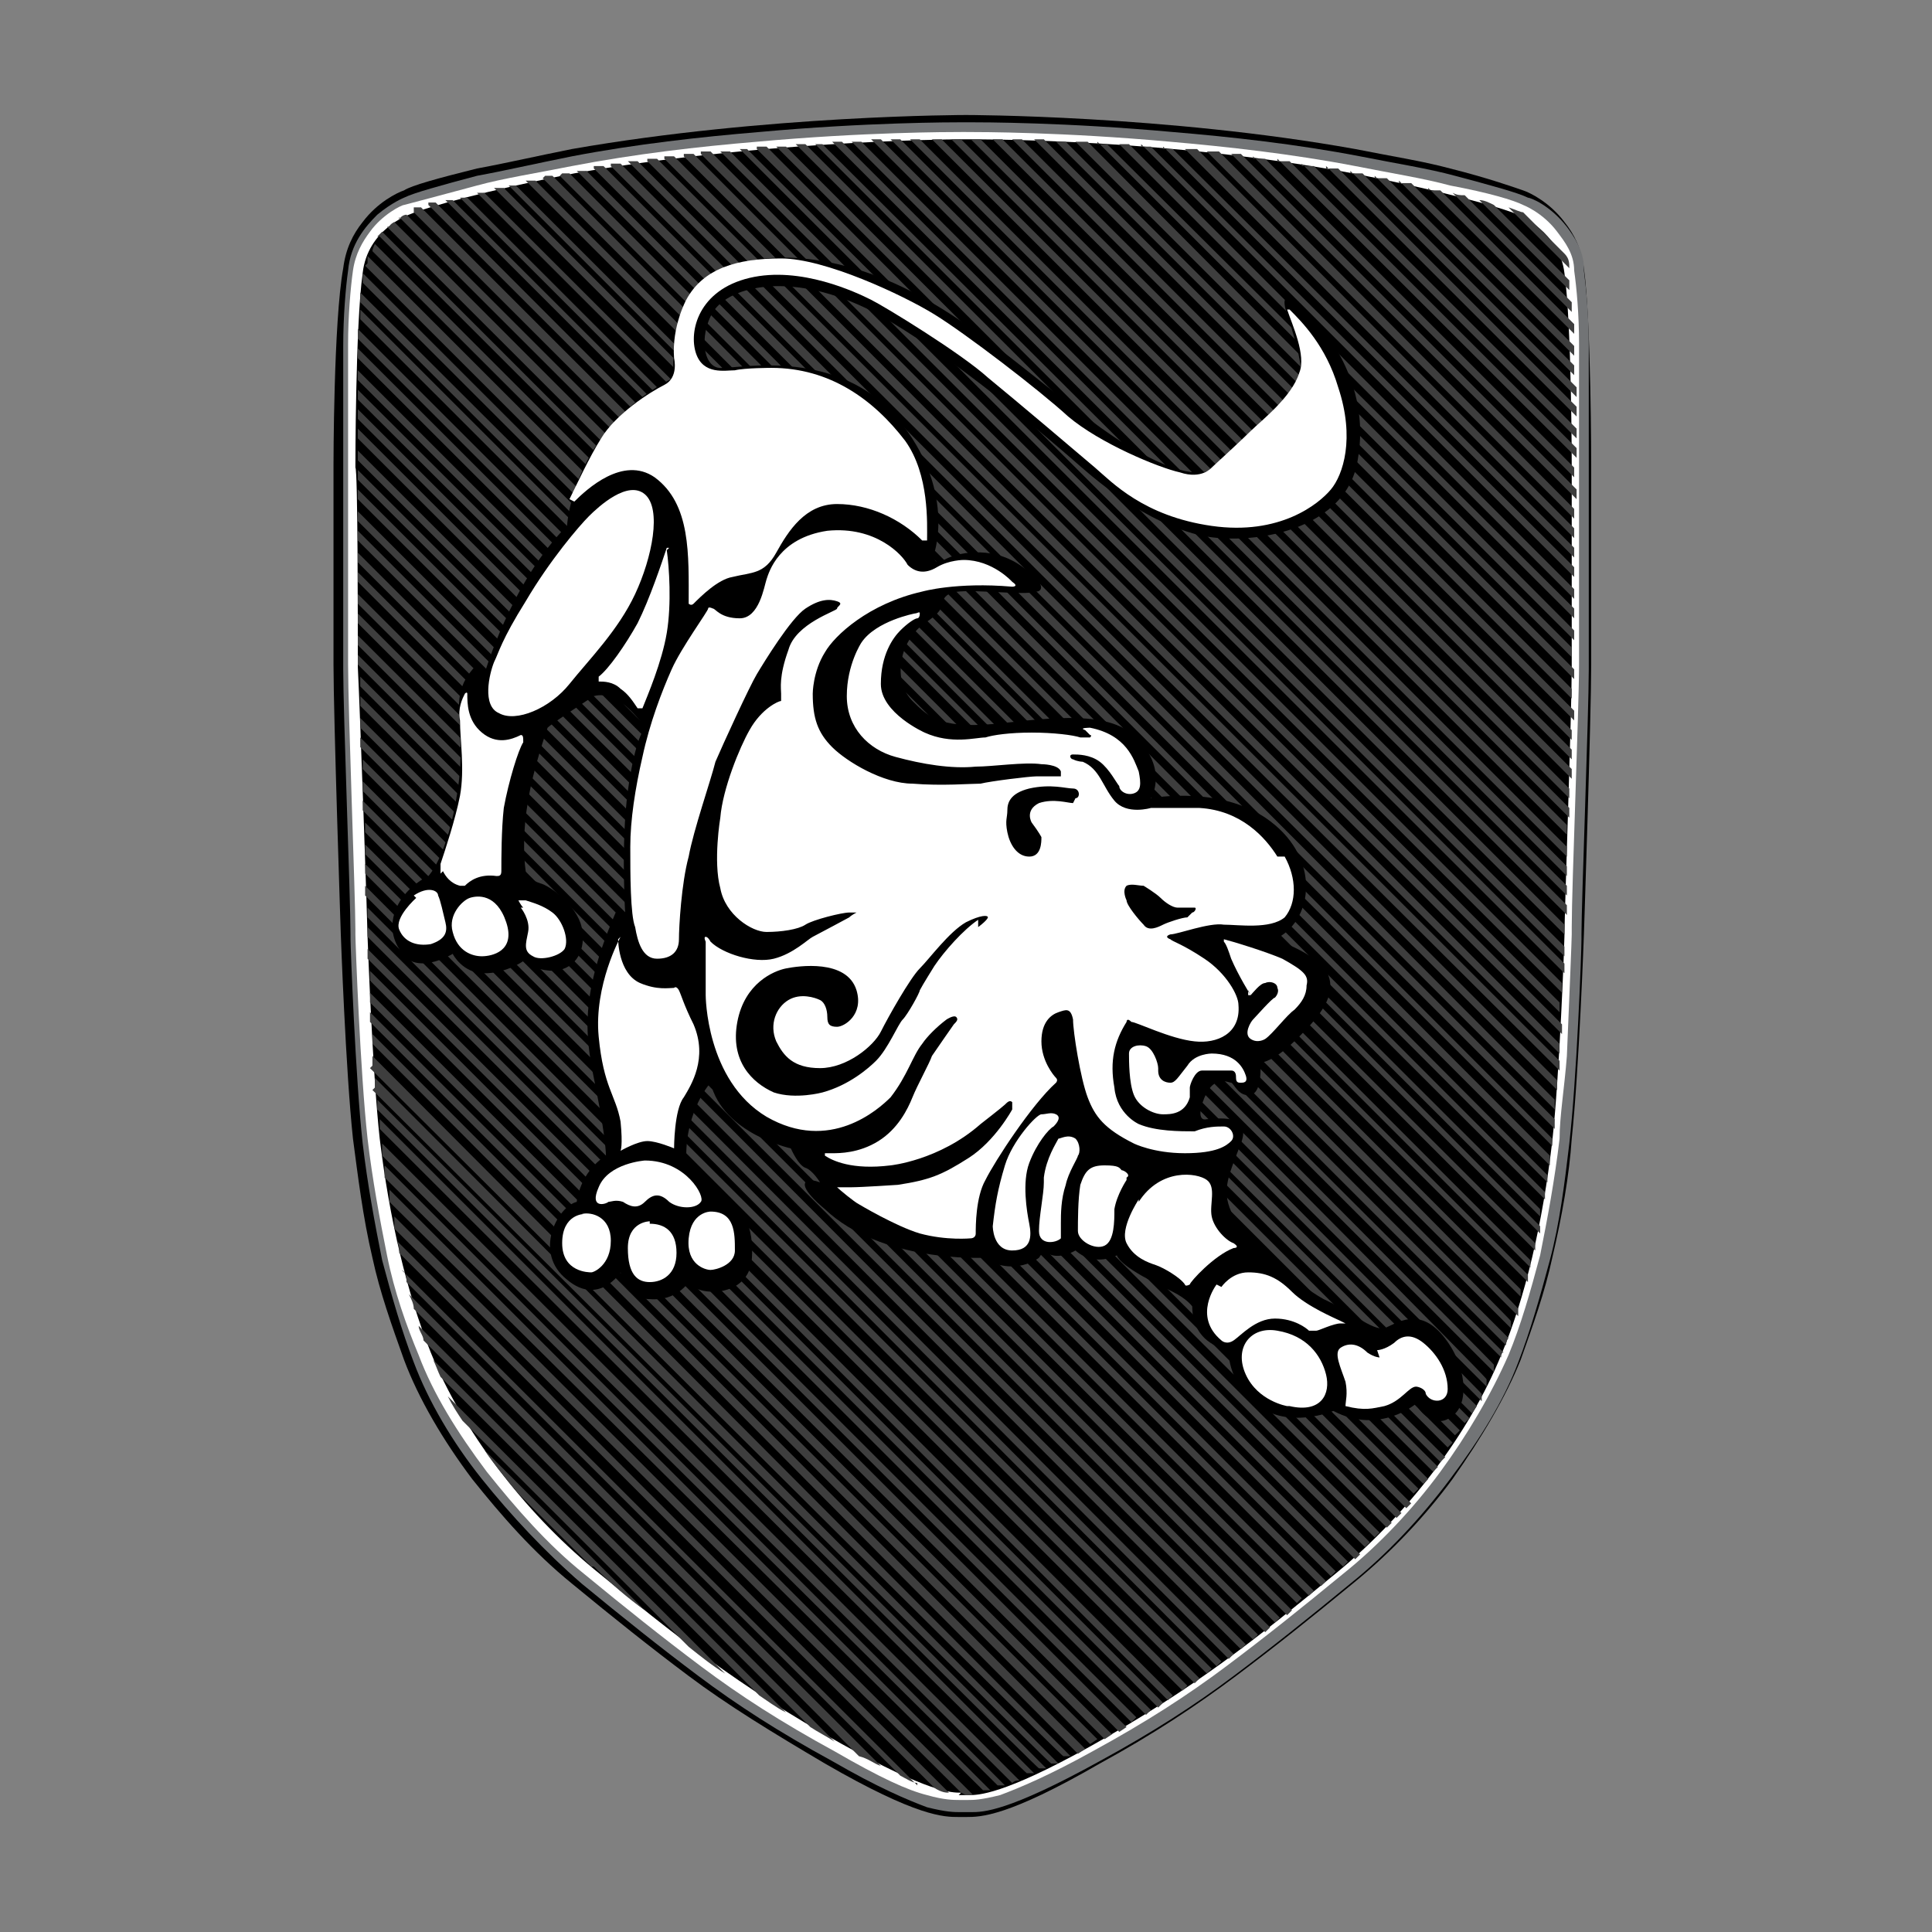 <svg width="168" height="168" viewBox="0 0 168 168" fill="none" xmlns="http://www.w3.org/2000/svg">
<rect x="0" y="0" width="168" height="168" fill="#808080" stroke="none"/>
<g clip-path="url(#clip0_2427_322)">
<path fill-rule="evenodd" clip-rule="evenodd" d="M84 158C85.269 158 87.596 158 95.635 153.349C100.288 150.811 104.096 148.274 107.481 145.737C110.865 143.2 114.038 140.663 117.635 137.703C121.019 134.954 123.981 131.783 126.308 128.611C128.846 125.017 130.962 121.423 132.231 118.251C133.288 115.291 134.346 112.331 134.981 109.371C135.827 105.777 136.462 102.183 136.673 99.011C137.308 93.091 137.731 81.251 137.731 81.251C137.731 81.251 138.365 62.223 138.365 57.783C138.365 53.554 138.365 40.446 138.365 40.446C138.365 40.446 138.365 27.971 137.731 23.32C137.519 21.629 136.885 20.36 136.038 19.303C134.769 17.611 133.077 16.766 132.442 16.554C131.808 16.343 129.481 15.497 126.096 14.651C123.769 14.017 121.019 13.594 117.846 12.96C101.346 10 84 10 84 10C84 10 66.654 10 49.731 12.96C46.558 13.594 43.808 14.229 41.481 14.651C38.096 15.497 35.769 16.131 35.135 16.554C34.5 16.766 32.808 17.611 31.538 19.303C30.692 20.36 30.058 21.629 29.846 23.32C29 27.971 29 40.446 29 40.446C29 40.446 29 53.554 29 57.783C29 62.223 29.635 81.251 29.635 81.251C29.635 81.251 30.058 93.091 30.692 99.011C31.115 102.183 31.538 105.777 32.385 109.371C33.019 112.331 34.077 115.291 35.135 118.251C36.404 121.634 38.519 125.229 41.058 128.611C43.596 131.783 46.346 134.954 49.731 137.703C53.327 140.663 56.5 143.2 59.885 145.737C63.269 148.274 67.077 150.6 71.731 153.349C79.769 158 82.096 158 83.365 158H83.577H84Z" fill="black"/>
<path fill-rule="evenodd" clip-rule="evenodd" d="M137.731 23.32C137.731 21.84 136.885 20.571 136.25 19.726C134.769 17.823 133.077 17.189 132.865 17.189C132.019 16.766 129.692 16.131 126.519 15.286C124.192 14.651 121.442 14.229 118.269 13.594C112.769 12.537 107.058 11.903 101.981 11.48C92.673 10.634 85.481 10.634 84.212 10.634H83.788C82.731 10.634 75.327 10.634 66.019 11.48C60.942 11.903 55.231 12.537 49.731 13.594C46.558 14.229 43.808 14.863 41.481 15.286C38.308 16.131 35.981 16.766 35.135 17.189C35.135 17.189 34.077 17.611 32.808 18.669C31.75 19.726 30.481 21.206 30.269 23.531C30.058 25.011 29.846 27.549 29.846 30.086C29.846 35.16 29.846 40.657 29.846 40.869V41.291C29.846 43.617 29.846 54.4 29.846 58.206C29.846 62.011 30.481 78.291 30.481 81.251V81.674C30.481 82.309 30.904 93.726 31.538 99.434C31.962 103.029 32.596 106.411 33.231 109.583C34.077 112.754 34.923 115.714 35.981 118.463C37.25 121.846 39.365 125.44 41.904 128.611C44.442 131.783 47.404 134.954 50.577 137.703C54.173 140.663 57.346 143.2 60.731 145.737C64.115 148.274 67.712 150.6 72.365 153.137C76.385 155.463 78.923 156.52 80.615 157.154C82.308 157.577 82.942 157.577 83.577 157.577H84.423C85.481 157.577 87.596 157.577 95.635 153.137C100.288 150.6 103.885 148.274 107.269 145.737C110.654 143.2 113.827 140.663 117.423 137.703C120.596 135.166 123.558 131.994 126.096 128.611C128.635 125.229 130.75 121.846 132.019 118.463C133.077 115.714 133.923 112.754 134.769 109.583C135.615 106.411 136.038 103.029 136.462 99.434C137.096 93.937 137.519 82.943 137.519 81.674V81.251C137.519 78.503 138.154 62.011 138.154 58.206V51.651V40.869C138.154 40.869 138.154 35.16 138.154 30.086C138.154 27.549 137.942 25.223 137.731 23.531V23.32Z" fill="#727476"/>
<path fill-rule="evenodd" clip-rule="evenodd" d="M136.885 23.531C136.885 22.051 136.039 20.994 135.404 20.149C134.135 18.457 132.442 17.823 132.442 17.823C131.596 17.4 129.481 16.766 126.096 16.131C123.769 15.497 121.019 15.074 117.846 14.44C112.346 13.383 106.635 12.749 101.769 12.326C92.462 11.48 85.269 11.48 84 11.48H83.577C82.519 11.48 75.115 11.48 65.808 12.326C60.731 12.749 55.231 13.383 49.731 14.44C46.558 15.074 43.808 15.497 41.481 16.131C38.308 16.977 35.981 17.611 35.135 17.823C34.923 17.823 33.231 18.669 32.173 20.149C31.538 20.994 30.904 22.051 30.692 23.531C30.481 25.011 30.269 27.549 30.269 29.874C30.269 34.949 30.269 40.446 30.269 40.446C30.269 41.503 30.269 53.554 30.269 57.783C30.269 61.8 30.904 78.08 30.904 80.829V81.251C30.904 81.886 31.327 93.303 31.962 99.011C32.385 102.606 33.019 105.989 33.654 109.16C34.288 112.331 35.346 115.291 36.404 117.829C37.673 121.211 39.788 124.594 42.327 127.977C44.865 131.149 47.615 134.32 50.788 136.857C54.385 139.817 57.558 142.354 60.942 144.891C64.327 147.429 67.923 149.754 72.577 152.291C76.596 154.617 78.923 155.674 80.615 156.097C82.096 156.52 82.942 156.52 83.365 156.52H84.212C84.635 156.52 85.269 156.52 86.962 156.097C88.654 155.463 91.192 154.406 95 152.291C99.654 149.754 103.25 147.429 106.635 144.891C110.019 142.354 113.192 139.817 116.789 136.857C119.962 134.32 122.923 131.149 125.25 127.977C127.577 124.806 129.692 121.211 131.173 117.829C132.231 115.291 133.077 112.331 133.923 109.16C134.558 105.989 135.192 102.606 135.615 99.011C135.615 97.109 136.039 94.571 136.25 91.823C136.462 86.749 136.673 81.674 136.673 81.251V80.617C136.673 77.023 137.308 61.589 137.308 57.783C137.308 55.669 137.308 51.863 137.308 48.057V40.446C137.308 40.446 137.308 34.737 137.308 29.874C137.308 27.337 137.096 25.011 136.885 23.531Z" fill="white"/>
<path fill-rule="evenodd" clip-rule="evenodd" d="M83.577 155.886C82.731 155.886 80.827 155.886 73.212 151.657C64.115 146.583 58.615 142.143 51.635 136.434C45.5 131.36 40.212 124.383 37.462 117.617C35.346 112.331 33.865 105.989 33.019 99.011C32.385 93.303 31.962 81.463 31.962 81.463C31.962 80.617 31.327 62.223 31.115 57.994C31.115 53.766 31.115 40.869 30.904 40.657C30.904 40.657 30.904 28.183 31.538 23.743C31.962 19.937 35.558 18.669 35.558 18.669C37.038 18.034 42.327 16.554 49.942 15.074C65.596 12.326 81.885 12.114 83.577 12.114H84C85.904 12.114 101.981 12.114 117.635 15.074C125.25 16.554 130.538 18.034 132.019 18.669C132.019 18.669 135.615 20.149 136.038 23.743C136.673 28.183 136.673 40.657 136.673 40.657C136.673 42.771 136.673 53.977 136.673 57.994C136.673 62.011 136.038 79.349 136.038 81.463C136.038 81.886 135.615 93.514 134.981 99.223C134.135 106.411 132.654 112.754 130.538 117.829C127.788 124.594 122.5 131.571 116.365 136.646C109.173 142.566 103.885 146.794 94.788 151.869C87.173 156.097 85.058 156.097 84.212 156.097H83.365L83.577 155.886Z" fill="black"/>
<path fill-rule="evenodd" clip-rule="evenodd" d="M128.635 17.4C129.058 17.4 129.481 17.611 129.904 17.823L136.462 24.377C136.462 24.589 136.462 25.011 136.462 25.223L128.423 17.189L128.635 17.4ZM126.308 16.766L136.673 27.126V26.28L127.365 16.977C126.942 16.977 126.731 16.977 126.308 16.766ZM123.981 16.131L136.885 29.029V28.183L125.25 16.554H124.192C124.192 16.413 124.192 16.343 124.192 16.343L123.981 16.131ZM121.654 15.709L136.885 30.931V30.086L122.712 15.92H121.654C121.654 15.709 121.654 15.709 121.654 15.709ZM119.538 15.286L136.885 32.623V31.777L120.596 15.497H119.538V15.286ZM117.423 14.863L137.096 34.526V33.68L118.481 15.074H118.058H117.423V14.863ZM115.308 14.44L137.096 36.217V35.371L116.365 14.651H115.308V14.44ZM113.192 14.229L137.096 38.12V37.274L114.25 14.44H113.192V14.229ZM111.077 13.806L137.096 39.811V38.966L112.135 14.017H111.077V13.806ZM108.962 13.594L136.885 41.503V40.657L110.019 13.806H108.962V13.594ZM107.058 13.383L137.096 43.406V42.56L107.904 13.383H106.846H107.058ZM104.942 13.171L136.885 45.097V44.251L106 13.171H104.942ZM103.038 12.96L136.885 46.789V45.943L104.096 12.96H103.038ZM101.135 12.749L136.885 48.48V47.634L101.981 12.96H101.135V12.749ZM99.231 12.537L136.885 50.171V49.326L100.077 12.749H99.231V12.537ZM97.327 12.537L136.885 52.074V51.229L98.173 12.537H97.327ZM95.423 12.326L136.885 53.766V52.92L96.269 12.537H95.423V12.326ZM93.519 12.326L136.885 55.669V54.823L94.577 12.326H93.731H93.519ZM91.615 12.114L136.673 57.149V56.303L92.673 12.326H91.827L91.615 12.114ZM89.923 12.114L136.885 59.051V58.206L90.769 12.114H89.923ZM88.019 12.114L136.673 60.743V59.897L88.865 12.114H88.019ZM86.327 12.114L136.885 62.646V61.8L87.173 12.114H86.327ZM84.423 12.114L136.673 64.337V63.491L85.269 12.114H84.423ZM82.731 12.114L136.673 66.029V65.183L83.577 12.114H82.731ZM81.038 12.114L136.673 67.72V66.874L81.885 12.114H81.038ZM79.135 12.114L136.462 69.411V68.566L79.981 12.114H79.135ZM77.442 12.114L136.462 71.103V70.257L78.288 12.114H77.442ZM75.75 12.114L136.25 72.583V71.737L76.596 12.114H75.75ZM74.058 12.326L136.25 74.486V73.64L74.904 12.326H74.058ZM72.365 12.326L136.25 76.177V75.331L73.212 12.326H72.365ZM70.885 12.537L136.25 77.869V77.023L71.519 12.537H70.673H70.885ZM69.192 12.537L136.25 79.56V78.714L70.038 12.537H69.192ZM67.5 12.749L136.038 81.251V80.406L68.346 12.749H67.5ZM65.808 12.96L136.038 83.154V82.309L66.654 12.749H65.808V12.96ZM64.327 12.96L136.038 84.634V83.789L64.962 12.96H64.115H64.327ZM62.635 13.171L135.827 86.326V85.48L63.481 13.171H62.635ZM60.942 13.383L135.615 88.017V87.171L61.788 13.171H60.942V13.383ZM59.462 13.594L135.827 89.92V89.074L60.308 13.383H59.462V13.594ZM57.769 13.806L135.615 91.611V90.766L58.615 13.594H57.769V13.806ZM56.288 14.017L135.615 93.091V92.246L57.135 13.806H56.288V14.017ZM54.808 14.229L135.404 94.783V93.937L55.442 14.017H54.596L54.808 14.229ZM53.115 14.44L135.192 96.474V95.629L53.962 14.229H53.115V14.44ZM51.635 14.651L135.192 98.166V97.32L52.481 14.44H51.635V14.651ZM50.154 14.863L134.981 99.646V99.011L51 14.863H50.154ZM48.673 15.286L134.769 101.337V100.491L49.519 15.074H48.885L48.673 15.286ZM47.192 15.497L134.558 102.817V102.183L48.038 15.286H47.404L47.192 15.497ZM45.712 15.709L134.346 104.297V103.663L46.558 15.709H45.923H45.712ZM44.231 16.131L133.923 105.777V105.143L44.865 16.131H44.231ZM42.962 16.343L133.923 107.257V106.623L43.808 16.343H43.173H42.962ZM41.481 16.766L133.5 108.737V108.103L42.115 16.766H41.481ZM40 17.189L133.077 110.217V109.583L40.635 17.189H40ZM38.731 17.4L132.865 111.486V110.851L39.365 17.4H38.731ZM37.25 17.823L132.231 112.754V112.12L37.885 17.611H37.25V17.823ZM35.981 18.457L132.019 114.446V113.811C132.231 113.6 36.615 18.034 36.615 18.034C36.404 18.034 36.192 18.034 35.981 18.034V18.457ZM34.712 18.88L131.385 115.503V114.869C131.596 114.869 35.346 18.669 35.346 18.669C35.346 18.669 34.923 18.669 34.712 19.091V18.88ZM33.654 19.726L130.962 116.983C130.962 116.983 130.962 116.56 131.173 116.349L34.288 19.303C34.288 19.303 33.865 19.514 33.865 19.726H33.654ZM33.019 20.571L130.538 118.04V117.617H130.75L33.231 20.149C33.231 20.149 33.019 20.36 32.808 20.571H33.019ZM32.173 21.629L129.904 119.309V118.674C130.115 118.674 32.596 21.206 32.596 21.206C32.596 21.206 32.385 21.629 32.385 21.84L32.173 21.629ZM31.75 23.109L129.269 120.577V119.943C129.692 119.943 31.962 22.263 31.962 22.263C31.962 22.263 31.962 22.686 31.962 22.897L31.75 23.109ZM31.538 24.589L128.846 121.846V121.211C129.058 121.211 31.538 23.743 31.538 23.743C31.538 23.954 31.538 24.166 31.538 24.589ZM31.327 26.28V25.434L128.423 122.269L128 122.903L31.327 26.28ZM31.327 27.76V26.914L127.788 123.326L127.365 123.749L31.327 27.76ZM31.115 29.451V28.606L126.942 124.383L126.519 124.806L31.115 29.451ZM31.115 31.143V30.297L126.308 125.44L125.885 125.863L31.115 31.143ZM31.115 33.046V32.2L125.673 126.709L125.25 127.131L31.115 33.046ZM31.115 34.737V33.891L125.038 127.554L124.615 127.977L31.115 34.737ZM31.115 36.429V35.583L124.192 128.611L123.769 129.034L31.115 36.429ZM31.115 38.12V37.274L123.346 129.457L122.923 129.88L31.115 38.12ZM31.115 40.023V39.177L122.712 130.726L122.288 131.149L31.115 40.023ZM31.115 41.714V40.869L121.865 131.571L121.442 131.994L31.115 41.714ZM31.115 43.406V42.56L121.019 132.417L120.596 132.84L31.115 43.406ZM31.115 45.309V44.463L119.962 133.263L119.538 133.686L31.115 45.309ZM31.115 47V46.154L119.115 134.109L118.692 134.531L31.115 47ZM31.115 48.903V48.057L118.269 135.166L117.846 135.589L31.115 48.903ZM31.115 50.594V49.749L117.212 135.8L116.788 136.223L31.115 50.594ZM31.115 52.497V51.651L116.154 136.646L115.731 137.069L31.115 52.497ZM31.115 54.189V53.343L115.308 137.491L114.885 137.914L31.115 54.189ZM31.115 56.091V55.246L114.25 138.337L113.827 138.76L31.115 56.091ZM31.115 57.783V56.937L113.192 138.971L112.769 139.394L31.115 57.783ZM31.327 59.686V58.84L112.346 140.029L111.923 140.451L31.327 59.686ZM31.327 61.377V60.531L111.288 140.663L110.865 141.086L31.327 61.377ZM31.327 63.28V62.434L110.442 141.509L110.019 141.931L31.327 63.28ZM31.327 64.971V64.126L109.385 142.143L108.962 142.566L31.327 64.971ZM31.538 66.874V66.029L108.327 142.989L107.904 143.411L31.538 66.874ZM31.538 68.777V67.931L107.269 143.834L106.846 144.257L31.538 68.777ZM31.538 70.469V69.623L106.212 144.469L105.788 144.891L31.538 70.469ZM31.75 72.371V71.526L105.365 145.103L104.942 145.526L31.75 72.371ZM31.75 74.274V73.429L104.308 145.949L103.885 146.371L31.75 74.274ZM31.75 75.966V75.12L103.25 146.583L102.827 147.006L31.75 75.966ZM31.75 77.869V77.023L101.981 147.429L101.558 147.851L31.75 77.869ZM31.962 79.771V78.926L101.135 148.063L100.712 148.486L31.962 79.771ZM31.962 81.463C31.962 81.251 31.962 80.617 31.962 80.617L100.077 148.697L99.654 149.12L31.962 81.463ZM31.962 83.366V82.52L98.808 149.331L98.385 149.754L31.962 83.366ZM32.173 85.269V84.423L97.962 150.177L97.327 150.6L32.173 85.269ZM32.173 87.171V86.326L96.692 150.811L96.058 151.234L32.173 87.171ZM32.173 88.863V88.017L95.423 151.234L94.788 151.657L32.173 88.863ZM32.385 90.766V89.92L94.365 152.08L93.731 152.503L32.385 90.766ZM32.385 92.669V91.823L93.096 152.714H92.462C92.462 152.926 32.173 92.88 32.173 92.88L32.385 92.669ZM32.596 94.571V93.726L92.038 153.349H91.404C91.404 153.56 32.385 94.783 32.385 94.783L32.596 94.571ZM32.808 96.474V95.629L90.981 153.771H90.346C90.346 153.983 32.808 96.474 32.808 96.474ZM33.019 98.377V97.32L89.923 154.194H89.288C89.288 154.406 33.019 98.166 33.019 98.166V98.377ZM33.231 100.491C33.231 100.069 33.231 99.857 33.231 99.434L88.654 154.829C88.442 154.829 88.231 154.829 88.019 155.04L33.231 100.491ZM33.442 102.394C33.442 101.971 33.442 101.76 33.442 101.337L87.385 155.251C87.173 155.251 86.962 155.251 86.75 155.251L33.442 102.394ZM33.865 104.509C33.865 104.086 33.865 103.874 33.865 103.451L86.115 155.674C85.904 155.674 85.692 155.674 85.481 155.674L33.865 104.509ZM56.077 140.029L42.115 126.074C42.962 127.343 44.019 128.611 45.077 129.88L51.423 136.223H51.635C53.115 137.703 54.596 138.971 56.077 140.029ZM63.058 145.526C62 144.891 60.942 144.046 59.885 143.2L40.212 123.537C39.788 122.903 39.365 122.269 38.942 121.423L62.846 145.314L63.058 145.526ZM68.346 148.909C67.5 148.486 66.654 147.851 66.019 147.429L38.308 119.731C38.096 119.309 37.885 118.674 37.673 118.251L68.346 148.909ZM72.577 151.446C71.942 151.023 71.096 150.6 70.462 150.177L36.827 116.56C36.827 116.137 36.404 115.714 36.404 115.291L72.577 151.446ZM76.596 153.56C75.962 153.349 75.538 152.926 74.692 152.714L35.981 113.811C35.981 113.389 35.769 112.966 35.558 112.543L76.385 153.349L76.596 153.56ZM79.769 155.04C79.346 155.04 78.712 154.617 78.288 154.406L35.346 111.486C35.346 111.063 35.346 110.64 34.923 110.429L79.769 155.251V155.04ZM82.519 155.886C82.308 155.886 81.885 155.886 81.25 155.463L34.712 108.949C34.712 108.526 34.712 108.314 34.5 107.891L82.519 155.886ZM83.577 155.886L34.288 106.834C34.288 106.411 34.288 106.2 34.288 105.777L84.635 156.097H84L83.577 155.886ZM131.173 18.034L136.462 23.32C136.462 22.897 136.462 22.474 136.038 22.051L132.442 18.457C132.231 18.457 131.808 18.246 131.173 18.034Z" fill="#3E3E3E"/>
<path fill-rule="evenodd" clip-rule="evenodd" d="M90.346 109.371C90.346 109.371 88.231 111.063 85.481 109.371C85.481 109.371 76.596 109.794 71.731 105.143C71.731 105.143 69.615 103.451 70.038 102.817C70.25 102.394 71.308 102.817 71.308 102.817C71.308 102.817 70.673 101.76 70.038 101.549C69.404 101.337 68.769 99.857 68.769 99.857C68.769 99.857 62.846 98.589 61.788 94.149C61.788 94.149 59.673 96.474 59.673 100.491C59.673 100.491 61.154 101.971 61.788 102.817C62.423 103.663 63.058 104.509 63.481 104.72C63.904 104.72 65.596 105.777 65.385 109.371C65.173 112.966 60.519 112.754 59.885 111.486C59.885 111.486 58.827 113.177 56.5 112.966C54.173 112.966 53.962 110.64 53.962 110.64C53.962 110.64 52.058 113.6 49.308 111.274C46.346 108.949 48.462 104.931 50.154 104.509C50.154 104.509 50.365 101.971 52.692 100.491C52.692 100.491 52.692 99.011 51.846 94.783C51 90.554 50.154 87.171 53.538 79.349L54.385 79.771C54.385 79.771 53.962 73.429 54.596 68.777C55.231 64.126 56.077 63.28 56.077 63.28C56.077 63.28 53.962 59.897 51.635 60.531C51.635 60.531 48.038 62.857 47.615 63.28C47.615 63.28 46.346 66.874 45.923 69.623C45.5 71.949 45.5 74.274 45.712 75.754C45.712 75.754 45.712 76.389 46.981 76.811C47.827 77.023 50.154 78.714 50.577 80.617C51 82.52 50.154 84.211 48.25 84.423C46.981 84.423 45.923 84 45.5 83.577C45.5 83.577 44.019 84.634 42.115 84.634C40.212 84.634 39.365 82.943 39.365 82.943C39.365 82.943 35.981 85.057 34.712 82.52C33.231 80.194 34.712 77.446 37.25 76.177C37.25 76.177 38.942 74.486 39.788 68.777C39.788 68.777 40.212 66.24 40 63.914C40 61.589 39.365 59.897 41.481 57.783L42.115 58.629C42.115 58.629 44.442 50.594 49.308 45.731C49.308 45.731 49.731 37.274 58.615 32.834C58.615 32.834 57.769 26.703 62 23.954C66.231 21.206 73.846 22.263 80.192 25.857C86.538 29.24 93.731 36.429 98.808 39.177C103.673 41.926 105.154 41.08 106.212 40.446C106.635 40.023 112.558 34.526 112.981 33.469C113.404 32.623 112.981 30.509 111.923 27.337C110.865 24.166 113.827 27.337 114.25 27.76C114.673 28.183 119.327 33.046 118.058 40.023C117 46.577 107.692 47.634 103.673 46.366C98.596 44.886 94.577 41.08 93.096 39.811C91.615 38.543 82.942 30.931 75.962 27.126C68.981 23.531 63.481 24.8 62 27.126C60.731 29.24 61.154 32.2 62.846 31.989C64.538 31.989 73 30.297 78.077 36.429C83.154 42.56 81.25 48.057 81.25 48.057C81.25 48.057 81.038 49.326 82.096 48.691C83.154 48.057 86.115 47.423 88.654 49.114C91.192 50.806 90.558 51.44 90.135 51.44C89.077 51.863 83.365 51.017 82.519 51.651C81.462 52.286 82.731 52.709 80.404 54.189C78.077 55.88 77.654 59.263 79.346 60.954C80.827 62.434 81.885 63.491 87.385 62.857C92.885 62.223 96.904 62.011 99.019 64.337C101.558 67.086 100.077 69.411 100.077 69.411C100.077 69.411 106.635 68.143 110.865 71.737C114.885 75.12 114.038 80.194 110.865 81.674C110.865 81.674 115.096 83.154 115.519 84.846C116.154 86.537 114.885 88.229 112.981 90.131C111.077 92.034 110.231 92.246 109.596 92.457C109.596 92.457 109.808 94.994 108.75 95.206C107.692 95.417 107.269 94.149 107.058 94.149C106.846 94.149 105.788 93.514 104.942 94.994C104.308 96.263 104.096 97.531 104.942 97.32C105.577 97.32 108.962 96.686 107.904 99.434C106.846 102.183 106.212 103.451 107.058 105.354C107.904 107.469 112.769 111.697 115.096 112.966C117.423 114.023 119.327 115.714 120.385 115.503C121.442 115.08 123.346 113.6 125.462 116.137C127.577 118.674 127.788 122.057 126.308 123.114C124.827 124.383 123.346 122.691 123.135 122.057C123.135 122.057 119.962 124.806 115.942 122.691C115.942 122.691 111.923 124.383 109.173 122.057C106.635 119.943 106.846 117.406 106.846 117.406C106.846 117.406 103.673 116.983 103.673 113.6C103.673 113.6 103.25 112.966 101.981 112.331C100.712 111.697 97.538 110.217 97.115 109.16C97.115 109.16 95.212 110.217 93.519 108.737C93.519 108.737 91.827 109.794 90.769 108.737L90.346 109.371Z" fill="black"/>
<path fill-rule="evenodd" clip-rule="evenodd" d="M119.75 117.406C119.75 117.406 120.385 117.406 121.231 116.771C121.865 116.137 122.712 115.926 123.769 116.771C124.827 117.617 125.885 119.097 125.885 120.789C125.885 122.057 124.404 122.057 123.981 121.211C123.981 120.789 123.346 120.577 123.135 120.577C122.5 120.577 121.865 121.846 120.385 122.269C119.327 122.48 118.692 122.691 117 122.269C117 121.846 117.212 121.211 117 120.154C116.577 118.886 115.942 117.617 116.577 117.194C117.212 116.771 118.058 116.771 118.904 117.617C119.538 118.04 119.962 118.04 119.962 118.04L119.75 117.406Z" fill="white"/>
<path fill-rule="evenodd" clip-rule="evenodd" d="M111.923 122.269C111.923 122.269 109.385 121.846 108.327 119.52C107.269 117.194 108.75 115.291 111.077 115.714C113.615 116.137 114.885 117.829 115.308 119.52C115.731 121.211 114.885 122.903 112.135 122.269H111.923Z" fill="white"/>
<path fill-rule="evenodd" clip-rule="evenodd" d="M105.788 111.697C105.788 111.697 103.673 114.446 106.212 116.56C106.212 116.56 106.635 116.983 107.269 116.56C107.904 116.137 109.173 114.657 110.865 114.657C112.558 114.657 113.615 115.503 113.827 115.714C113.827 115.714 114.038 115.714 114.462 115.714C114.673 115.714 115.942 115.08 116.577 115.08H117C117 115.08 117 115.08 116.577 114.869C116.154 114.657 113.615 113.6 112.346 112.331C111.077 111.063 110.019 110.64 108.538 110.64C107.058 110.64 106.212 111.909 106.212 111.909L105.788 111.697Z" fill="white"/>
<path fill-rule="evenodd" clip-rule="evenodd" d="M99.019 104.297C99.019 104.297 97.327 106.834 97.962 108.103C98.596 109.371 99.865 109.794 100.5 110.006C101.135 110.217 102.615 111.063 103.038 111.697C103.038 111.697 103.038 111.909 103.461 111.697C103.461 111.486 105.577 109.16 107.269 108.526C107.269 108.526 107.904 108.526 107.269 108.103C106.635 107.891 105.577 106.834 105.365 105.777C105.154 104.72 105.788 103.24 104.942 102.606C104.096 101.971 100.923 101.549 99.019 104.509V104.297Z" fill="white"/>
<path fill-rule="evenodd" clip-rule="evenodd" d="M97.962 102.606C97.962 102.606 97.115 103.874 96.904 105.143C96.904 106.2 96.904 107.891 96.058 108.314C95.212 108.737 93.731 107.891 93.731 107.046C93.731 106.2 93.731 104.297 93.942 103.029C94.365 101.76 94.788 101.337 96.058 101.337C97.327 101.337 97.327 101.549 97.538 101.76C97.75 101.76 98.385 102.183 97.962 102.394V102.606Z" fill="white"/>
<path fill-rule="evenodd" clip-rule="evenodd" d="M90.769 102.817C90.769 103.874 90.346 105.777 90.346 107.046C90.346 108.314 91.827 108.103 92.25 107.68C92.25 107.469 92.25 107.257 92.25 106.411C92.25 105.566 92.25 104.297 92.673 103.029C92.885 101.971 93.731 100.703 93.731 100.491C93.942 100.28 93.942 99.434 93.519 99.011C92.885 98.589 92.25 99.011 92.038 99.011C91.827 99.434 90.981 100.703 90.769 102.394V102.817Z" fill="white"/>
<path fill-rule="evenodd" clip-rule="evenodd" d="M86.327 106.623C86.327 106.623 86.327 108.737 88.019 108.737C89.712 108.737 89.712 107.469 89.5 106.411C89.288 105.354 88.865 102.817 89.5 101.126C90.135 99.434 91.192 98.166 91.615 97.954C92.038 97.531 92.25 97.109 91.827 96.897C91.404 96.686 90.981 96.897 90.558 96.897C90.135 96.897 88.019 99.223 87.385 101.337C86.75 103.451 86.538 104.72 86.327 106.623Z" fill="white"/>
<path fill-rule="evenodd" clip-rule="evenodd" d="M103.25 79.771C102.827 79.771 101.558 80.194 101.135 80.406C100.712 80.617 99.865 81.04 99.442 80.406C99.019 79.983 97.962 78.714 97.962 78.291C97.962 78.291 97.538 77.446 97.962 77.023C98.385 76.811 99.019 77.023 99.442 77.023C99.442 77.023 100.5 77.657 100.923 78.08C101.346 78.503 101.981 78.926 102.404 78.926H103.039C103.039 78.926 103.673 78.926 103.885 78.926C104.096 78.926 103.885 79.349 103.673 79.349L103.25 79.771ZM93.308 69.834C92.885 69.834 91.615 69.411 90.346 69.834C89.077 70.469 89.712 71.526 89.712 71.526C90.346 72.371 90.558 72.794 90.558 72.794C90.558 73.217 90.558 74.486 89.5 74.486C88.442 74.486 87.808 73.429 87.596 72.371C87.385 71.314 87.596 71.103 87.596 70.469C87.596 69.834 87.808 68.989 89.5 68.566C91.404 68.143 92.673 68.566 93.308 68.566C93.942 68.566 93.942 69.411 93.519 69.411L93.308 69.834ZM85.058 79.983C83.788 80.829 82.096 82.731 81.25 84C81.25 84 80.192 85.691 79.981 86.114C79.981 86.326 78.923 88.229 78.5 88.651C78.077 89.074 77.231 91.189 76.173 92.246C75.538 92.88 73.846 94.36 71.519 94.994C71.519 94.994 69.192 95.629 67.288 94.994C65.385 94.149 63.481 92.246 64.115 88.863C64.75 85.48 67.288 84.423 68.346 84.211C69.404 84 73.635 83.366 74.481 86.114C75.115 88.229 73.423 89.286 72.788 89.286C72.154 89.286 71.942 89.074 71.942 88.44C71.942 87.806 71.731 87.171 71.308 86.96C70.885 86.749 69.615 86.326 68.558 86.96C67.5 87.594 66.865 89.074 67.5 90.554C68.135 91.823 68.981 92.88 71.308 92.88C73.635 92.88 75.962 90.977 76.596 89.709C77.231 88.44 79.135 85.057 79.981 84.211C80.827 83.366 82.519 81.04 84 80.194C85.269 79.56 85.904 79.56 85.904 79.771C85.904 79.771 85.904 79.983 85.058 80.617V79.983ZM111.077 74.486C110.019 72.794 107.904 70.469 104.308 70.257C103.462 70.257 101.558 70.257 100.077 70.257C100.077 70.257 97.962 70.891 96.904 69.623C95.846 68.354 95.635 66.874 94.154 66.24C94.154 66.24 93.731 66.24 93.308 66.029C93.096 66.029 92.885 65.606 93.308 65.606C93.731 65.606 94.788 65.606 95.635 66.24C96.481 66.874 97.115 68.143 97.327 68.354C97.327 68.777 97.962 69.2 98.596 68.989C99.231 68.777 99.231 68.143 99.019 67.086C98.596 66.029 97.962 63.914 94.788 63.28C94.788 63.28 93.731 63.28 94.365 63.491L94.788 63.914C94.788 63.914 95 63.914 94.788 64.126C94.788 64.126 94.365 64.126 93.942 64.126C93.308 63.914 91.615 63.703 89.712 63.703C87.808 63.703 86.327 63.914 85.692 64.126C84.846 64.126 82.731 64.76 80.404 63.703C80.404 63.703 76.596 62.011 76.596 59.474C76.596 56.937 77.654 55.457 78.288 54.823C78.923 54.189 79.558 53.766 79.769 53.766C79.769 53.766 79.981 53.766 79.981 53.343C79.981 53.131 79.769 53.343 79.558 53.343C79.558 53.343 76.173 53.977 74.904 55.88C74.904 55.88 73.635 57.783 73.635 60.531C73.635 63.28 75.538 65.183 77.865 65.817C80.192 66.451 82.731 66.874 84.846 66.663C86.327 66.663 89.077 66.24 90.558 66.451C90.558 66.451 92.038 66.451 92.25 67.086C92.25 67.086 92.25 67.297 92.25 67.509C92.25 67.509 90.769 67.509 90.135 67.509C89.5 67.509 86.115 67.931 85.269 68.143C84.423 68.143 81.885 68.354 79.346 68.143C76.808 68.143 73.635 66.24 72.365 64.971C71.096 63.703 70.673 62.434 70.673 60.32C70.673 60.32 70.673 58.417 71.731 56.726C72.577 55.246 75.538 52.497 80.192 51.44C80.192 51.44 83.154 50.594 88.019 51.017C88.019 51.017 88.654 51.017 88.019 50.594C88.019 50.594 86.327 48.691 83.788 48.691C83.788 48.691 82.519 48.691 81.462 49.326C80.404 49.96 79.558 49.749 78.923 49.114C78.5 48.269 76.173 45.731 71.942 46.154C67.712 46.789 66.865 49.749 66.654 50.383C66.442 51.017 66.019 53.766 64.327 53.766C62.635 53.766 62.212 52.92 62 52.92C62 52.92 61.577 52.709 61.577 52.92C61.577 53.131 59.25 56.303 58.404 58.206C57.558 60.109 56.5 62.857 55.865 65.817C55.231 68.566 54.808 71.314 54.808 73.64C54.808 75.966 54.808 79.56 55.231 80.617C55.442 81.886 55.865 83.366 57.135 83.366C58.404 83.366 59.038 82.731 59.038 81.674C59.038 80.617 59.25 76.811 59.885 74.486C60.308 72.16 61.788 67.931 62.212 66.24C62.846 64.76 65.173 59.686 65.808 58.629C66.442 57.571 68.769 53.766 70.038 52.92C71.308 52.074 72.154 52.074 72.788 52.286C73.423 52.497 72.788 52.709 72.788 52.92C72.788 53.131 69.192 54.189 68.558 56.514C67.712 58.84 67.923 59.897 67.923 60.32C67.923 60.743 67.923 60.954 67.923 60.954C67.712 60.954 66.231 61.589 65.173 63.491C64.327 64.971 62.846 68.566 62.635 71.103C62.635 71.103 62 74.909 62.635 77.234C63.058 79.56 65.385 81.04 66.654 81.04C67.923 81.04 69.404 80.829 70.038 80.406C70.673 79.983 73.212 79.349 73.846 79.349C74.269 79.349 74.481 79.349 74.481 79.349C74.481 79.349 74.058 79.56 73.846 79.771C73.846 79.771 71.096 81.251 70.673 81.463C70.25 81.674 68.981 82.943 67.288 83.366C65.596 83.789 62.846 82.943 61.788 81.886C61.788 81.886 61.577 81.463 61.365 81.463C61.154 81.463 61.365 81.886 61.365 81.886V86.537C61.365 86.537 61.365 93.937 66.654 97.109C72.154 100.28 76.385 96.474 77.442 95.417C78.923 93.514 79.346 91.823 80.192 90.766C80.615 90.131 81.462 89.286 82.308 88.651C82.308 88.651 82.942 88.229 83.154 88.44C83.365 88.651 83.154 88.863 82.942 89.074C82.942 89.074 81.462 91.189 81.038 91.823C80.827 92.457 79.769 94.36 79.346 95.417C78.923 96.474 78.077 98.166 76.385 99.223C74.692 100.28 73 100.28 72.365 100.28H71.731C71.731 100.28 71.731 100.28 71.731 100.491C72.365 100.914 74.058 101.76 77.442 101.337C77.442 101.337 81.673 100.914 85.269 97.743C85.269 97.743 87.173 96.263 87.385 96.051C87.596 95.84 87.808 95.629 88.019 95.84C88.019 95.84 88.019 96.263 88.019 96.474C88.019 96.474 86.538 99.223 84.212 100.703C81.885 102.183 80.827 102.606 78.077 103.029C78.077 103.029 74.904 103.24 74.058 103.24H72.788C73 103.451 74.269 104.509 74.692 104.72C74.692 104.72 77.865 106.623 79.981 107.257C82.308 107.891 84.423 107.68 84.423 107.68C84.423 107.68 84.846 107.68 84.846 107.257C84.846 106.623 84.846 104.086 85.692 102.606C86.538 100.914 89.712 96.051 91.827 94.149C91.827 94.149 92.038 93.937 91.827 93.726C91.615 93.514 90.558 92.246 90.558 90.554C90.558 88.863 91.404 88.229 92.038 88.017C92.673 87.806 93.096 87.594 93.308 88.651C93.308 89.709 93.942 93.726 94.577 95.417C95.212 97.109 96.058 98.166 98.596 99.434C98.596 99.434 100.289 100.28 103.039 100.28C105.789 100.28 106.635 99.646 107.058 99.223C107.481 98.8 107.058 97.954 106.423 97.954C105.789 97.954 104.942 97.954 103.885 98.377C102.615 98.377 100.5 98.377 99.019 97.743C99.019 97.743 97.115 96.897 96.904 94.571C96.481 92.246 96.904 90.554 97.962 88.863C97.962 88.863 97.962 88.44 98.385 88.863C98.808 88.863 101.769 90.343 103.885 90.554C105.789 90.766 107.904 89.92 107.692 87.383C107.692 86.537 106.635 84.634 104.731 83.366C102.827 82.097 101.981 81.886 101.769 81.674C101.769 81.674 101.135 81.463 101.769 81.251C102.404 81.251 105.154 80.194 106.423 80.406C107.692 80.406 110.442 80.829 111.712 79.771C112.769 78.503 112.769 76.389 111.712 74.486H111.077Z" fill="white"/>
<path fill-rule="evenodd" clip-rule="evenodd" d="M108.75 86.537C108.75 86.537 107.692 84.846 107.058 83.366C106.846 82.731 106.635 82.097 106.423 81.886V81.674C107.269 81.886 110.019 82.731 111.5 83.366C113.404 84.423 113.827 84.846 113.615 85.691C113.615 86.537 113.192 87.171 112.558 87.806C111.923 88.229 110.654 89.92 110.019 90.343C110.019 90.343 109.385 90.766 108.75 90.343C108.115 89.92 108.75 88.863 108.962 88.651C109.173 88.44 110.654 86.749 110.865 86.749C110.865 86.749 111.288 86.326 111.077 85.903C111.077 85.48 110.442 85.269 110.019 85.48C109.596 85.48 108.962 86.326 108.75 86.537C108.75 86.537 108.75 86.537 108.538 86.537C108.538 86.326 108.538 86.114 108.538 86.114L108.75 86.537Z" fill="white"/>
<path fill-rule="evenodd" clip-rule="evenodd" d="M100.712 92.88C100.712 92.457 100.288 91.189 99.654 90.977C99.019 90.766 98.173 90.977 98.173 91.611C98.173 92.246 98.173 94.149 98.596 95.206C99.019 96.263 100.288 96.897 101.135 96.897C101.769 96.897 103.038 96.897 103.462 95.417C103.462 95.417 103.462 94.994 103.462 94.571C103.462 94.36 103.885 93.091 104.519 93.091C105.577 93.091 106.635 93.091 107.058 93.091C107.481 93.091 107.481 93.514 107.481 93.726C107.481 94.149 107.692 94.149 107.904 94.149C108.115 94.149 108.538 94.149 108.327 93.514C108.115 92.88 107.481 91.611 105.365 91.611C105.365 91.611 103.885 91.611 103.25 92.669C102.404 93.726 102.192 94.149 101.769 94.149C101.346 94.149 100.712 93.937 100.712 93.091V92.88Z" fill="white"/>
<path fill-rule="evenodd" clip-rule="evenodd" d="M36.192 78.08C36.192 78.08 34.288 79.771 34.712 80.829C35.135 81.886 36.192 82.309 37.462 82.097C38.731 81.674 38.942 81.04 38.731 80.194C38.519 79.349 38.308 78.291 38.096 77.869C38.096 77.446 37.25 77.023 35.981 77.869L36.192 78.08Z" fill="white"/>
<path fill-rule="evenodd" clip-rule="evenodd" d="M40.846 78.08C40.212 78.291 38.942 79.56 39.365 81.04C39.788 82.731 41.058 83.154 41.904 83.154C42.75 83.154 44.865 82.731 44.019 80.194C43.173 77.657 41.481 77.869 40.846 78.08Z" fill="white"/>
<path fill-rule="evenodd" clip-rule="evenodd" d="M45.288 78.926C45.288 78.926 46.135 79.983 45.923 81.04C45.712 82.097 45.5 82.731 46.346 83.154C46.981 83.577 48.673 83.154 49.096 82.52C49.519 81.674 48.885 79.983 48.038 79.349C47.192 78.714 46.346 78.503 45.712 78.291C45.288 78.291 45.077 78.291 45.077 78.291C45.077 78.291 45.288 78.714 45.5 78.926H45.288Z" fill="white"/>
<path fill-rule="evenodd" clip-rule="evenodd" d="M38.519 75.754C38.731 76.177 39.154 76.811 40 77.023H40.423C40.846 76.6 41.692 75.966 43.173 76.177C43.385 76.177 43.596 76.177 43.596 75.754C43.596 74.697 43.596 72.16 43.808 70.257C44.231 67.931 45.077 65.183 45.5 64.549C45.5 64.126 45.5 63.914 45.288 63.914C44.442 64.337 43.173 64.76 41.904 63.703C40.635 62.646 40.635 61.166 40.635 60.32C40.635 60.32 40.635 60.109 40.423 60.32C40.212 60.743 39.788 61.589 40 62.646C40 64.337 40.423 66.874 40 69.2C39.577 71.314 38.731 73.851 38.308 75.12C38.308 75.331 38.308 75.754 38.308 75.966L38.519 75.754Z" fill="white"/>
<path fill-rule="evenodd" clip-rule="evenodd" d="M42.962 57.571C42.538 58.629 41.904 61.377 43.385 62.011C44.865 62.857 47.827 61.589 49.519 59.474C51.212 57.36 53.75 54.823 55.231 51.651C56.712 48.48 57.558 44.251 56.077 42.983C54.596 41.714 52.058 44.04 51.212 44.886C50.365 45.731 47.827 48.691 45.712 52.286C43.596 55.669 43.385 56.726 42.962 57.571Z" fill="white"/>
<path fill-rule="evenodd" clip-rule="evenodd" d="M58.192 47.634H57.981C57.558 48.903 56.5 52.074 55.442 54.189C54.385 56.091 52.904 58.206 52.058 58.84V59.263C52.481 59.263 53.327 59.263 53.962 59.897C54.596 60.32 55.019 60.954 55.442 61.589H55.865C56.288 60.531 57.558 57.571 57.981 55.034C58.404 52.497 58.192 49.326 57.981 47.846L58.192 47.634Z" fill="white"/>
<path fill-rule="evenodd" clip-rule="evenodd" d="M49.942 43.617C51 42.56 54.173 39.6 56.923 41.503C60.096 43.829 59.885 48.269 59.885 52.497C59.885 52.497 60.096 52.709 60.308 52.497C60.942 51.863 62.423 50.383 63.692 50.171C65.385 49.749 66.442 49.96 67.5 48.057C68.558 46.154 70.038 43.829 72.788 43.829C75.538 43.829 78.288 45.097 80.192 47H80.615C80.615 45.52 80.827 41.291 78.712 38.331C75.962 34.737 72.154 31.989 67.077 31.989C67.077 31.989 64.75 31.989 63.904 32.2C63.058 32.2 61.154 32.623 60.519 30.72C59.885 28.817 60.731 25.223 65.173 24.166C69.615 23.109 74.481 25.434 75.75 26.069C77.019 26.703 83.577 30.72 85.904 32.834C88.231 34.737 93.731 39.389 95.212 40.657C96.692 41.926 99.442 44.886 105.365 45.731C111.289 46.577 114.673 43.829 115.731 42.56C116.789 41.291 117.846 38.12 116.365 33.68C115.308 30.086 113.192 27.971 112.135 26.914H111.923C112.346 28.183 113.615 30.931 112.981 32.411C112.346 34.526 109.596 36.64 108.75 37.486C107.904 38.331 105.365 40.657 105.365 40.657C105.365 40.657 104.519 41.714 102.615 41.08C100.712 40.657 95.635 38.543 92.885 36.217C90.346 33.891 84 29.029 81.25 27.337C78.5 25.646 71.731 22.474 67.923 22.474C64.115 22.474 61.154 23.32 59.673 26.069C59.673 26.069 58.404 28.394 58.615 31.143C58.615 31.143 59.038 32.834 57.769 33.469C56.5 34.103 53.538 36.006 52.269 38.12C51.212 39.811 50.154 42.137 49.519 43.406L49.942 43.617Z" fill="white"/>
<path fill-rule="evenodd" clip-rule="evenodd" d="M53.962 81.463C53.962 81.463 51.635 85.691 52.058 90.131C52.481 94.571 53.538 95.206 53.962 97.531C54.173 99.646 53.962 100.069 53.962 100.069C53.962 100.069 55.442 99.223 56.288 99.223C57.135 99.223 58.615 99.857 58.615 99.857C58.615 99.857 58.615 96.474 59.462 95.417C60.096 94.36 61.577 92.034 60.308 89.074C59.462 87.383 59.25 86.537 59.038 86.114C59.038 86.114 58.827 85.691 58.615 85.903C58.192 85.903 57.135 86.114 55.654 85.48C53.75 84.634 53.75 81.674 53.75 81.674L53.962 81.463Z" fill="white"/>
<path fill-rule="evenodd" clip-rule="evenodd" d="M56.077 100.914C56.077 100.914 52.904 101.126 52.058 103.24C51.212 105.143 52.692 104.72 52.904 104.509C53.115 104.509 53.538 104.297 54.173 104.509C54.808 104.931 55.442 105.143 56.077 104.509C56.712 103.874 57.346 103.663 58.192 104.509C59.038 105.143 60.519 105.143 60.942 104.509C61.365 104.086 59.673 100.914 56.077 100.914Z" fill="white"/>
<path fill-rule="evenodd" clip-rule="evenodd" d="M50.788 105.566C50.788 105.566 48.885 105.566 48.885 108.103C48.885 110.64 51.212 110.64 51.423 110.64C51.635 110.64 53.115 110.006 53.115 107.891C53.115 105.777 51.423 105.354 50.577 105.566H50.788Z" fill="white"/>
<path fill-rule="evenodd" clip-rule="evenodd" d="M56.5 106.2C56.5 106.2 54.596 106.2 54.596 108.526C54.596 110.851 55.442 111.486 56.5 111.486C57.558 111.486 58.827 110.851 58.827 108.949C58.827 107.046 57.769 106.411 56.5 106.411V106.2Z" fill="white"/>
<path fill-rule="evenodd" clip-rule="evenodd" d="M61.788 105.354C61.788 105.354 60.096 105.354 59.885 107.68C59.673 110.006 61.365 110.429 61.788 110.429C62.212 110.429 63.904 110.006 63.904 108.737C63.904 107.257 63.904 105.354 61.788 105.354Z" fill="white"/>
</g>
<defs>
<clipPath id="clip0_2427_322">
<rect width="110" height="148" fill="white" transform="translate(29 10)"/>
</clipPath>
</defs>
</svg>
